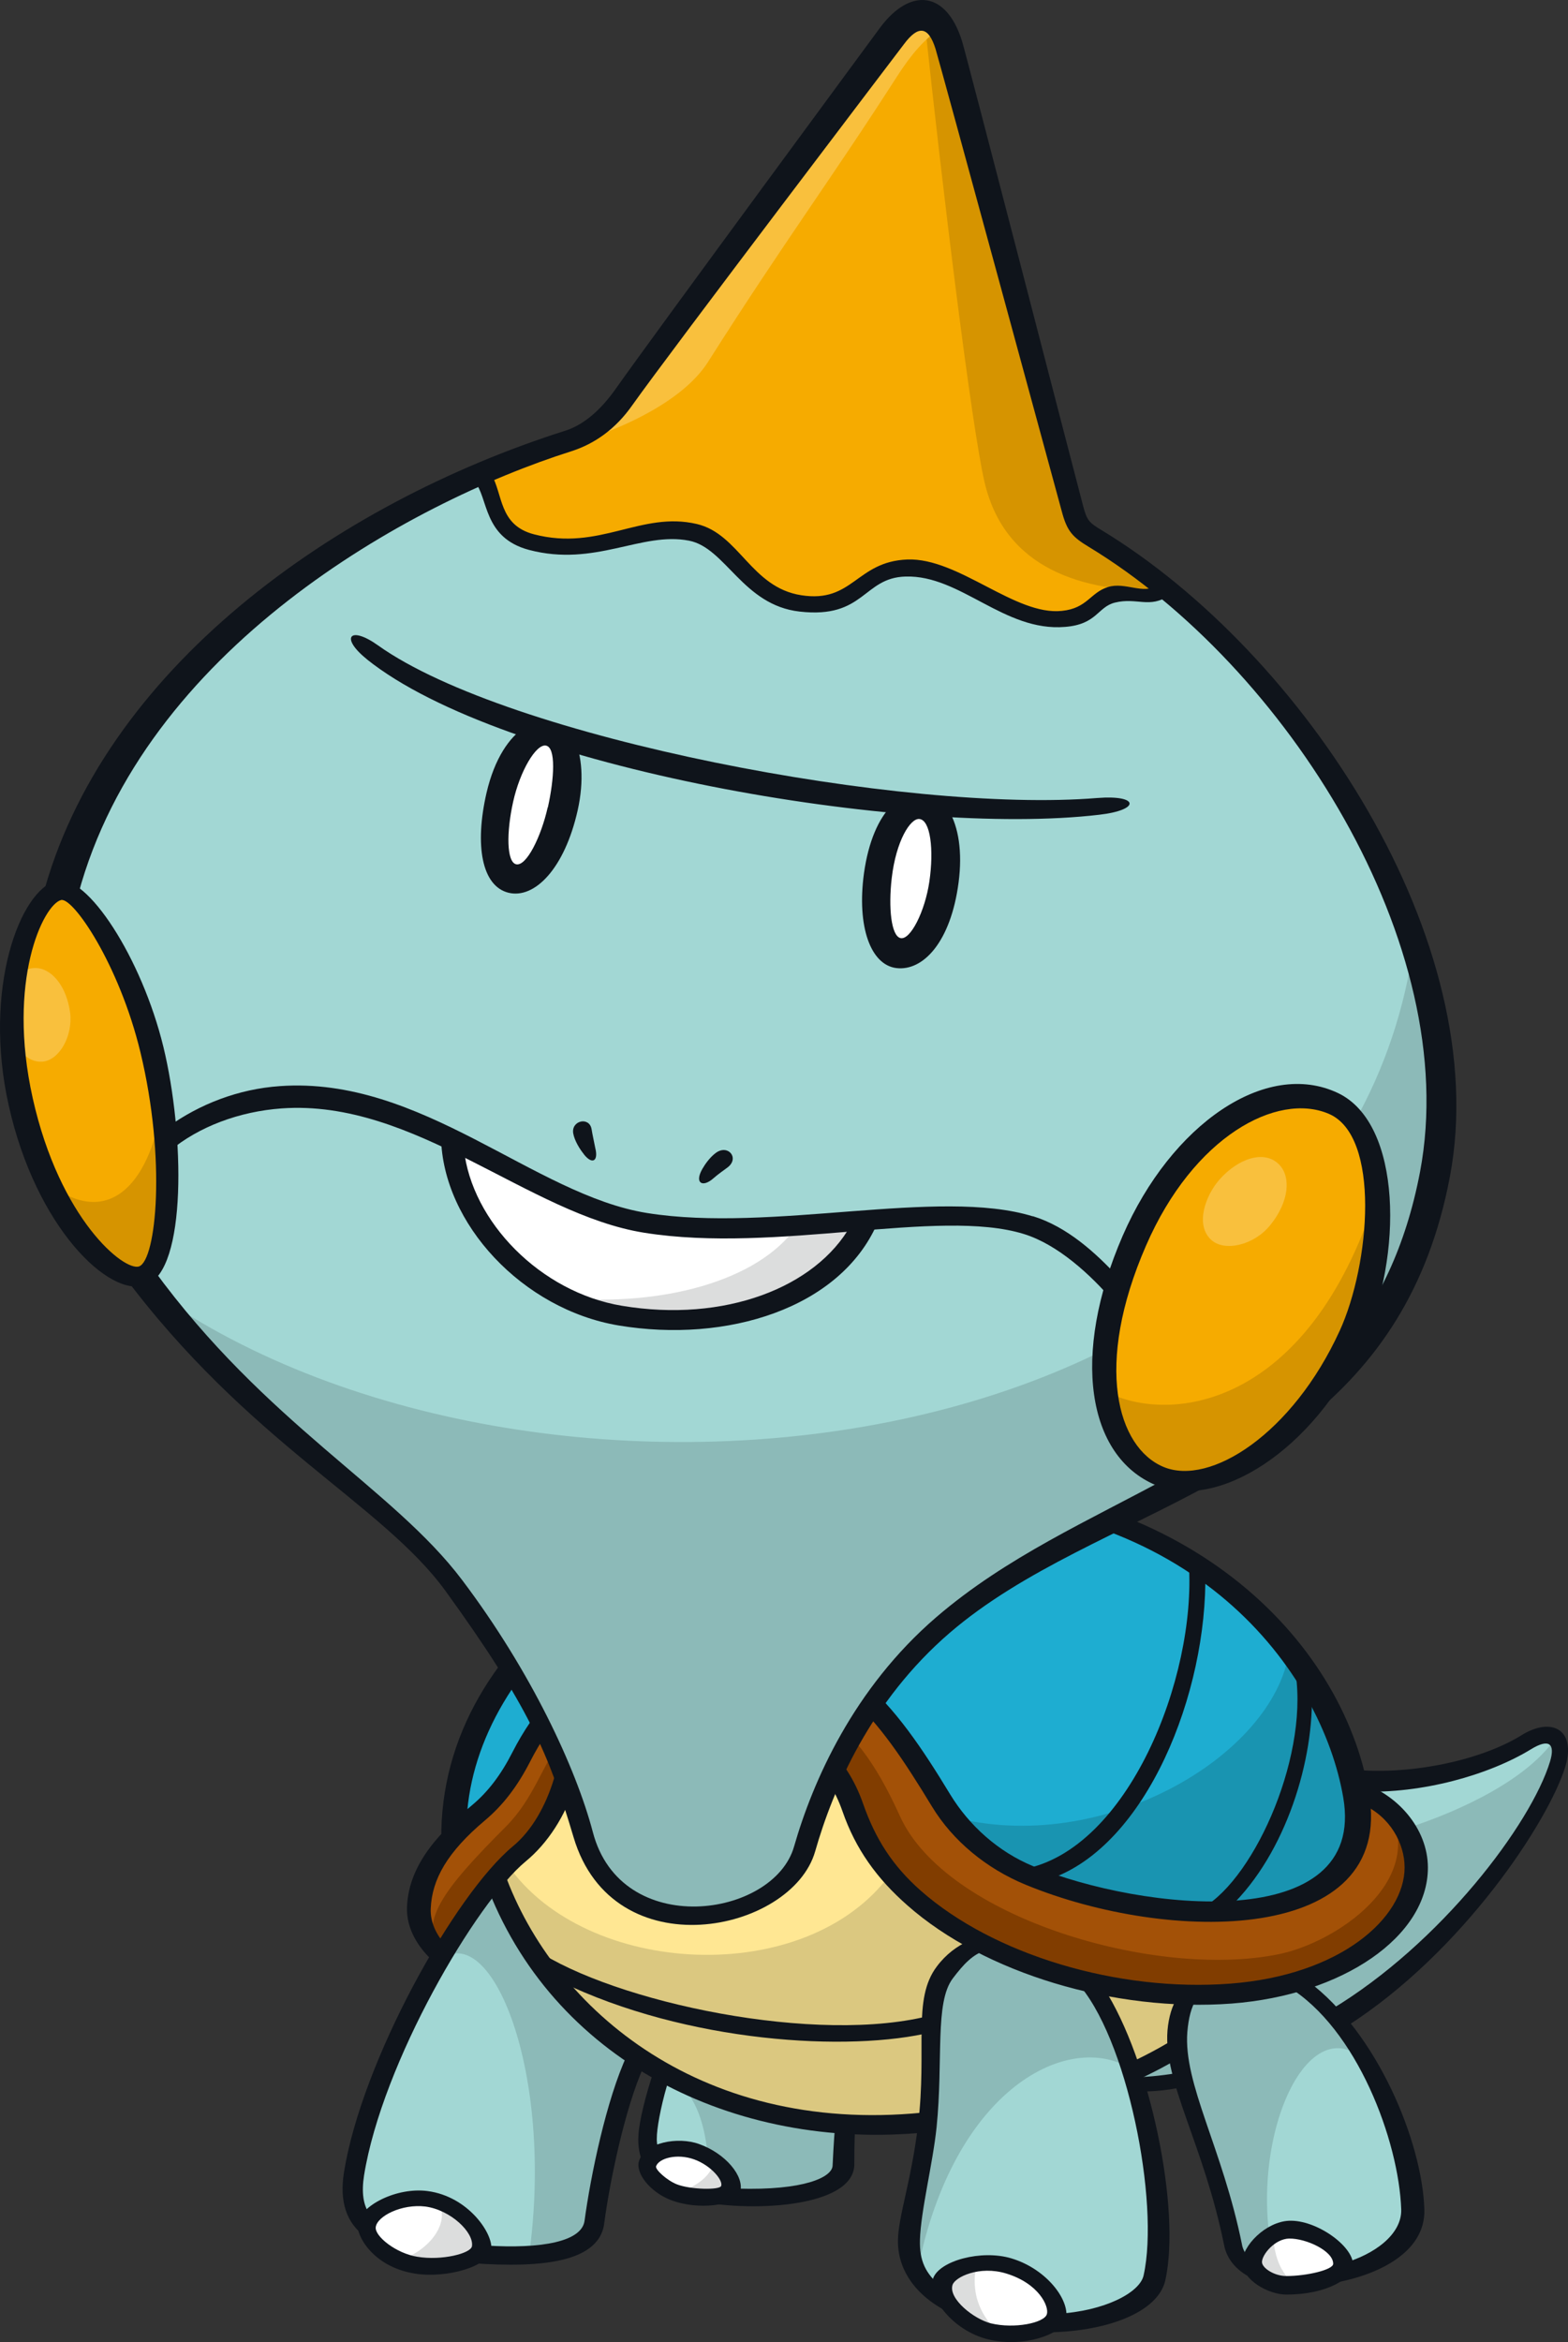 <?xml version="1.0" encoding="UTF-8"?>
<!-- Created with Inkscape (http://www.inkscape.org/) -->
<svg version="1.1" viewBox="0 0 224.63 335.43" xmlns="http://www.w3.org/2000/svg">
 <rect x="0" y="0" width="224.63" height="335.43" fill="#333333" stroke="none"/>
 <path d="m194.35 256.93c-0.176-0.746-0.353-1.387-0.353-1.863 7.939 0.87 20.313-2.074 24.686-5.617 3.255-2.632 5.864-0.235 4.5 3.231-8.477 21.266-34.925 45.537-60.543 45.765 0 0-0.47-1.575-0.353-1.575 6.84-3.132 11.648-6.467 16.084-11.545 17.204-1.951 24.002-11.358 24.417-17.017 0.47-6.301-3.69-10.094-8.415-11.379" fill="#A2D7D4"/>
 <path d="m201.32 261.91c1.058 1.722 1.639 3.854 1.451 6.405-0.411 5.658-7.213 15.068-24.416 17.017-4.436 5.076-9.244 8.415-16.084 11.545-0.118 0 0.353 1.575 0.353 1.575 25.598-0.235 52.046-24.499 60.523-45.765 0.47-1.14 0.353-2.838-0.353-3.713-3.837 5.681-13.099 10.26-21.473 12.933" fill="#8CBAB8"/>
 <path d="m130.95 271.84c-3.813-3.355-6.798-7.317-8.768-12.954-3.713-10.654-13.783-13.929-21.514-13.929-10.032 0-18.385 5.558-19.773 10.198-1.387 4.641-3.813 8.146-6.488 10.342-0.934 0.787-1.951 1.804-3.026 3.049l11.358 18.903c11.234 11.379 28.666 19.027 51.154 16.374 15.711-1.863 31.319-5.329 46.055-18.716-1.163 0.176-2.362 0.353-3.607 0.411-15.628 1.204-34.137-3.754-45.392-13.68" fill="#ffe793"/>
 <path d="m127.56 268.39c-12.043 16.478-43.672 14.758-54.782-1.246-0.623 0.599-1.222 1.263-1.968 2.033 3.772 10.198 11.918 18.281 11.918 18.281 11.234 11.379 28.665 19.027 51.154 16.374 15.711-1.863 31.318-5.347 46.076-18.716-21.017 1.639-38.428-2.656-52.397-16.727" fill="#dbc880"/>
 <path d="m94.878 296.73c-1.163 3.402-1.804 7.296-1.927 9.099-0.411 6.509 4.894 8.56 12.498 8.83 5.723 0.235 15.214-0.059 15.4-4.624 0.041-1.287 0.059-3.607 0.294-5.805-10.094-0.588-18.903-3.337-26.282-7.503" fill="#A2D7D4"/>
 <path d="m96.932 297.96c3.049 2.797 4.83 7.172 4.641 16.644 6.985 0.77 19.09-0.021 19.276-4.559 0.042-1.304 0.059-3.607 0.294-5.822-7.835-0.411-17.286-2.509-24.209-6.26" fill="#8CBAB8"/>
 <path d="m82.726 287.45-9.452-15.731-2.362-2.632c-7.69 9.141-17.95 28.479-20.167 42.263-1.639 10.364 9.203 10.902 13.327 11.255 4.142 0.353 20.168 2.344 21.08-4.354 0.811-6.114 3.132-17.535 6.176-23.732-3.173-2.115-6.052-4.495-8.601-7.068" fill="#A2D7D4"/>
 <path d="m194.28 257.17c-3.231-18.84-22.551-44.252-63.176-43.713-42.034 0.529-67.217 27.567-66.077 49.496 0.993-1.075 2.156-2.174 3.502-3.314 2.297-1.927 4.312-4.412 6.156-8.042 5.576-10.882 15.027-17.349 29.391-16.727 15.98 0.705 22.738 10.032 30.572 22.924 3.108 5.117 7.98 8.809 12.83 10.819 14.985 6.177 50.615 10.654 46.801-11.442" fill="#1eadd1"/>
 <path d="m185.9 284.02c-0.059-0.059-0.176-0.117-0.235-0.117-2.838 0.811-5.949 1.41-9.306 1.657-2.033 0.117-4.107 0.235-6.197 0.117-0.059 0.118-0.176 0.235-0.235 0.353-0.64 1.328-1.099 2.926-1.263 4.871-0.529 6.674 5.599 18.467 8.042 30.448 1.78 8.809 25.971 5.117 25.639-4.912-0.294-9.534-6.467-25.618-16.457-32.417" fill="#8CBAB8"/>
 <path d="m183.34 326.86c11.648-0.353 19.194-5.182 19.027-10.425-0.235-6.364-2.074-13.887-6.881-21.37-8.934-8.166-17.929 14.343-12.146 31.795" fill="#A2D7D4"/>
 <path d="m194.92 256.8-0.623 0.588c3.566 21.887-31.878 17.41-46.822 11.234-4.83-1.992-9.7-5.681-12.83-10.798-7.814-12.892-14.592-22.219-30.572-22.924-14.363-0.623-23.815 5.846-29.391 16.727-1.845 3.625-3.854 6.114-6.156 8.042-5.864 4.953-8.312 9.183-8.498 13.597-0.117 2.714 1.345 5.076 3.296 6.84v0.021-0.021c0.294-0.705 2.28-3.666 2.28-3.666 3.149-4.894 6.301-8.829 8.788-10.902 2.673-2.197 5.1-5.699 6.508-10.343 1.387-4.641 9.721-10.197 19.773-10.197 7.731 0 17.804 3.273 21.494 13.928 1.968 5.64 4.953 9.597 8.767 12.955 11.255 9.928 29.784 14.882 45.413 13.68 15.98-1.222 26.592-9.576 26.592-18.011 0-4.495-3.214-8.975-8.021-10.716" fill="#A35107"/>
 <g fill="#fff">
  <path d="m53.105 317.71c1.263-1.575 4.518-3.255 7.938-2.797 4.019 0.529 6.944 3.419 7.752 5.329 0.294 0.787 0.353 1.763-0.294 2.262-1.868 1.451-5.247 2.55-8.954 1.968-3.525-0.588-6.301-2.967-6.922-4.994-0.235-0.746-0.042-1.116 0.47-1.763"/>
  <path d="m92.789 310.84c0.529 1.034 1.868 2.385 3.713 3.132 2.303 0.893 6.093 0.87 7.337 0.411 0.811-0.294 0.993-1.034 0.828-1.763-0.353-1.698-2.156-3.461-4.83-4.436-2.697-0.975-5.347-0.353-6.425 0.64-0.723 0.687-0.87 1.516-0.623 2.009"/>
  <path d="m179.55 323.15c0.664-1.639 2.656-3.731 5.1-3.79 2.591-0.059 5.822 1.575 7.192 3.361 0.623 0.828 0.811 1.886 0.118 2.526-1.41 1.387-5.288 2.092-7.69 2.092-1.763 0-3.919-1.287-4.542-2.221-0.411-0.64-0.47-1.263-0.176-1.968"/>
 </g>
 <path d="m182.39 320.3c-0.952 0.746-2.485 1.992-2.838 2.861-0.294 0.682-0.235 1.328 0.176 1.968 0.64 0.934 2.779 2.197 4.542 2.197 0.353 0 1.287 0.041 1.68 0.021-2.879-1.616-3.402-4.994-3.566-7.048" fill="#dcdddd"/>
 <path d="m96.916 314.1c2.303 0.746 5.74 0.705 6.922 0.294 0.811-0.294 0.993-1.034 0.828-1.763-0.235-1.14-1.075-2.362-2.444-3.231-0.021 1.968-2.321 3.772-5.305 4.706" fill="#dcdddd"/>
 <path d="m202.94 267.52c0-2.009-1.222-6.632-3.878-8.353 5.305 10.343-7.711 19.048-15.856 20.706-17.597 3.625-47.693-5.2-54.283-19.773-6.902-15.255-13.97-18.862-30.199-18.612-20.955 0.294-18.302 12.125-26.219 20.084-9.016 9.037-12.83 13.866-9.182 18.488v0.021c0.353-0.705 2.28-3.666 2.28-3.666 3.173-4.894 6.301-8.83 8.809-10.903 2.656-2.197 5.1-5.723 6.487-10.342 1.387-4.641 9.721-10.198 19.773-10.198 7.731 0 17.805 3.273 21.515 13.929 1.968 5.64 4.953 9.576 8.767 12.954 11.255 9.929 29.764 14.862 45.392 13.68 16.001-1.222 26.592-9.576 26.592-18.012" fill="#813D00"/>
 <path d="m184.69 236.47c-2.221 15.068-26.841 29.453-48.335 23.732 3.049 3.878 7.089 6.737 11.13 8.395 14.986 6.177 50.615 10.674 46.801-11.441-0.975-5.617-3.837-14.281-9.597-20.686" fill="#1994b1"/>
 <path d="m62.692 315.29c2.009 2.879-1.181 7.151-5.576 8.436 3.878 1.763 9.079 0.588 11.42-1.246 0.623-0.47 0.588-1.469 0.235-2.239-0.705-1.698-2.779-4.042-6.093-4.953" fill="#dcdddd"/>
 <path d="m82.726 287.45-9.452-15.731-2.362-2.632c-2.509 2.985-5.305 7.089-8 11.711 7.441-6.177 16.54 15.98 12.871 42.283 4.641-0.294 8.913-1.475 9.369-4.83 0.811-6.114 3.132-17.535 6.177-23.732-3.173-2.115-6.053-4.495-8.602-7.068" fill="#8CBAB8"/>
 <g fill="#0f141b">
  <path d="m86.555 318.45c0.787-5.928 2.944-16.457 5.681-22.53l-2.403-1.598c-2.961 6.363-5.223 17.286-6.094 23.753-0.411 2.92-5.99 4.042-14.177 3.525l-3.772 2.385c10.053 0.87 19.96 0.588 20.768-5.535"/>
  <path d="m133.72 302.4c-32.852 3.895-54.367-14.55-61.435-34.137l-2.297 2.444c9.907 25.038 36.313 37.805 64.067 34.531 10.591-1.263 23.048-3.584 34.448-10.239l-0.118-3.067c-11.898 7.317-23.712 9.182-34.635 10.467"/>
  <path d="m76.668 279.17 3.566 4.6c18.136 8.809 41.475 10.177 53.33 7.254l0.118-2.468c-16.436 4.459-45.786-1.804-57.02-9.389"/>
  <path d="m162.82 297.47 0.723 2.05c1.492 0.059 3.919-0.176 5.764-0.599l-0.588-2.05c-1.14 0.235-4.142 0.623-5.928 0.599"/>
  <path d="m217.95 248.53c-5.781 3.566-15.587 5.64-23.67 4.953l0.682 3.09c8.726 0.353 18.343-2.362 24.375-6.052 2.567-1.575 3.502-0.811 2.714 1.78-2.714 8.892-15.587 26.033-31.401 35.526l2.239 2.403c16.747-10.674 28.997-29.494 31.36-37.226 1.575-5.223-1.886-7.213-6.301-4.477"/>
  <path d="m53.829 318.96c-0.176 1.304 2.92 3.772 5.949 4.248 3.484 0.588 7.69-0.47 7.835-1.51 0.294-1.951-3.008-5.182-6.674-5.681-3.378-0.411-6.902 1.369-7.11 2.943m5.576 6.654c-6.052-0.975-8.415-5.552-8.166-7.13 0.411-2.632 5.617-5.264 10.011-4.683 5.886 0.77 9.452 6.177 9.12 8.374-0.353 2.426-6.342 4.166-10.965 3.443"/>
  <path d="m94.113 305.7c0.118-1.722 0.787-5.035 1.763-8.063l-2.174-1.157c-1.163 3.396-2.115 7.234-2.239 9.265-0.118 1.639 0.176 3.108 0.787 4.395l2.156-2.197c-0.294-0.623-0.353-1.246-0.294-2.239"/>
  <path d="m119.63 304.66c-0.176 1.598-0.353 5.493-0.353 5.493-0.059 1.68-4.107 3.584-13.617 3.296l-6.426 1.639c7.773 1.821 22.903 1.181 23.152-4.976 0 0 0-3.707 0.117-5.241z"/>
  <path d="m93.991 310.24c-0.176 0.47 1.557 2.033 2.961 2.591 1.927 0.764 6.156 0.852 6.363 0.235 0.294-0.787-1.41-2.902-3.854-3.796-2.485-0.893-5.059-0.176-5.47 0.975m2.074 4.83c-3.002-1.181-5.076-3.895-4.518-5.599 0.852-2.632 5.552-3.525 8.623-2.403 3.731 1.328 6.529 4.6 5.864 6.881-0.588 1.968-6.114 2.632-9.97 1.116"/>
  <path d="m170.31 223.89c1.099 16.457-8.747 40.998-23.649 43.796l3.772 1.41c13.804-4.765 22.571-26.613 22.24-43.982z"/>
  <path d="m187.91 242-2.485-3.419c2.444 12.146-5.535 30.303-13.1 34.635l3.919-0.117c7.98-7.669 12.105-21.204 11.67-31.091"/>
  <path d="m204.05 316.42c-0.294-9.576-6.695-25.266-16.706-32.707l-2.879 0.787c9.97 5.99 15.939 22.198 16.271 31.919 0.118 3.543-3.796 6.488-8.477 7.773l-2.344 2.944c7.068-0.975 14.343-4.395 14.136-10.716"/>
  <path d="m177.93 321.48c-2.797-13.845-8.415-23.007-7.834-30.468 0.176-1.968 0.529-3.502 1.345-4.806l-2.779-0.059c-0.723 1.016-1.246 2.738-1.41 4.665-0.588 7.379 5.182 16.271 8.104 30.696 0.47 2.468 2.362 4.271 5.182 5.264l-1.345-3.255c-0.664-0.529-1.099-1.204-1.263-2.009"/>
  <path d="m179.55 323.15h0.021zm5.159-2.55c-2.115 0.042-3.937 2.344-3.919 3.378 0.021 0.852 1.763 1.992 3.484 1.992 2.944 0 6.694-0.893 6.715-1.739 0.041-1.863-3.919-3.666-6.281-3.625m-0.411 8.022c-2.526 0-6.28-2.033-6.321-4.583-0.042-2.426 3.402-5.846 6.674-5.99 3.919-0.176 9.244 3.649 9.182 6.322-0.021 1.904-3.69 4.248-9.534 4.248"/>
  <path d="m196.12 256.83c-3.796-22.074-26.468-45.247-65.041-44.811-35.878 0.47-68.192 21.805-67.86 51.465l3.649-3.132c1.287-22.364 26.282-44.998 64.253-45.475 40.273-0.623 58.263 24.831 61.31 42.552 3.419 19.795-28.893 16.25-44.418 9.845-5.035-2.074-9.182-5.846-11.876-10.26-8.104-13.369-15.4-22.841-32.002-23.567-14.094-0.623-24.458 5.264-30.717 17.494-1.657 3.255-3.502 5.681-5.805 7.606-4.189 3.525-9.057 8.167-9.307 14.571-0.117 3.19 1.698 5.948 3.919 7.918l1.616-2.485c-1.304-1.41-2.221-3.214-2.133-5.223 0.176-4.189 2.385-8.084 7.752-12.602 2.591-2.174 4.665-4.871 6.508-8.477 5.699-11.151 15.089-16.54 28.044-15.96 15.214 0.664 21.598 9.431 29.494 22.427 3.002 4.953 7.835 8.912 13.431 11.213 20.624 8.498 52.916 8.601 49.185-13.1"/>
 </g>
 <path d="m140.57 278.32c-1.827 0.664-3.543 1.951-5.223 4.166-3.026 4.001-1.099 10.488-2.485 22.012-0.934 7.814-2.567 13.514-2.609 16.312-0.059 5.035 4.06 9.866 12.706 11.379 10.633 1.886 21.349-1.116 22.426-5.99 2.362-10.591-2.403-33.391-9.452-42.345-5.388-1.246-10.633-3.09-15.358-5.535" fill="#A2D7D4"/>
 <path d="m135.57 326c1.698-1.598 5.329-2.609 8.747-1.575 3.731 1.122 6.052 3.772 6.799 5.805 0.47 1.451 0.294 2.05-0.588 2.55-1.698 1.016-5.805 1.927-8.85 1.204-2.861-0.705-6.342-3.878-6.674-5.699-0.176-0.911-0.176-1.616 0.529-2.28" fill="#fff"/>
 <path d="m161.96 296.27c-1.657-5.018-3.713-9.472-6.032-12.415-5.388-1.246-10.633-3.09-15.359-5.535-1.821 0.664-3.543 1.951-5.223 4.166-3.026 4.001-1.099 10.487-2.485 22.033-0.934 7.793-2.573 13.493-2.609 16.291-0.021 1.557 0.353 3.09 1.163 4.518 5.247-26.531 21.867-34.469 30.552-29.059" fill="#8CBAB8"/>
 <path d="m143.07 334.18c-3.666-3.666-3.731-6.944-3.19-9.99-3.419 0.176-5.2 2.074-4.847 4.107 0.353 1.804 3.731 5.264 8.042 5.886" fill="#dcdddd"/>
 <g fill="#0f141b">
  <path d="m131.79 320.82c0.118-4.207 1.845-10.943 2.385-16.167 0.975-9.659-0.294-17.846 2.321-21.308 1.557-2.05 2.879-3.484 4.788-4.042l-2.573-1.304c-1.598 0.723-3.19 1.886-4.495 3.625-3.566 4.706-1.369 11.648-2.697 22.717-0.975 8.063-2.838 13.079-2.879 16.519-0.059 3.854 2.133 7.918 7.835 10.591l-1.534-3.878c-2.385-1.909-3.231-3.837-3.149-6.757"/>
  <path d="m158.11 284.69-3.937-0.893c7.317 7.773 11.98 31.692 9.659 42.076-0.529 2.468-5.552 5.117-12.395 5.511 0 0-1.886 2.632-1.904 2.656 8.829 0 16.375-2.82 17.41-7.462 2.256-10.136-2.156-31.567-8.829-41.889"/>
  <path d="m141.97 332.75c3.355 0.811 7.606-0.059 8-1.304 0.353-1.099-1.116-4.412-5.846-5.846-3.837-1.163-7.338 0.529-7.669 1.657-0.599 1.968 3.067 4.888 5.511 5.493m-0.353 2.303c-5.247-1.263-8.809-6.238-7.938-8.747 0.893-2.526 6.922-4.166 11.234-2.861 5.2 1.575 8.56 6.238 7.752 8.892-0.588 1.886-5.907 3.96-11.047 2.714"/>
  <path d="m194.57 255.18 0.599 3.231c3.978 1.763 6.052 5.599 6.052 9.037 0 7.213-9.161 15.442-24.976 16.644-16.105 1.222-33.93-4.125-44.355-13.328-4.06-3.584-6.488-7.441-8.228-12.395-4.788-13.804-18.841-14.841-22.987-14.841-10.487 0-19.69 5.822-21.286 11.13-1.204 4.001-3.214 7.524-5.886 9.742-8.394 6.944-21.701 30.863-24.229 46.739-0.664 4.166 0.353 7.213 3.008 9.161l0.682-3.173c-0.952-1.328-1.181-3.173-0.811-5.558 2.591-16.146 16.063-39.112 23.152-44.978 3.132-2.567 5.74-6.549 7.109-11.089 1.14-3.837 8.56-9.12 18.261-9.12 3.666 0 15.835 1.016 20.022 13.037 1.868 5.388 4.912 9.617 9.307 13.473 10.965 9.68 29.639 15.317 46.449 14.053 15.919-1.222 28.106-9.596 28.106-19.463 0-5.599-4.395-10.653-9.99-12.312"/>
 </g>
 <path d="m81.381 63.19c2.779-0.87 5.411-2.697 7.772-6.052 5.949-8.415 33.454-45.019 38.573-51.859 3.173-4.23 6.342-4.559 8.104 1.075 0.975 3.149 14.157 53.081 17.721 66.45 0.64 2.468 1.222 3.026 3.231 4.248 27.38 16.603 55.175 56.874 48.708 91.157-8.021 42.532-47.133 44.522-70.388 64.523-10.405 8.954-16.561 20.851-19.795 32.106-3.173 11.089-27.214 14.903-31.774-2.092-4.189-15.607-14.136-29.308-18.53-35.671-7.42-10.778-54.553-39.796-58.242-75.052-5.552-53.061 51.03-81.353 74.617-88.836" fill="#A2D7D4"/>
 <path d="m22.173 185.14c15.587 19.65 37.909 34.801 42.842 41.952 4.371 6.342 14.343 20.043 18.53 35.65 4.559 17.017 28.603 13.203 31.774 2.115 3.231-11.275 9.369-23.173 19.773-32.127 23.256-20.001 62.367-21.991 70.41-64.523 2.033-10.736 0.682-22.053-2.944-33.059-10.675 76.068-124.92 88.939-180.39 49.993" fill="#8CBAB8"/>
 <path d="m76.046 77.662c9.555 2.509 16.125-2.985 23.276-1.345 5.681 1.304 7.441 8.934 15.338 10.136 8.312 1.246 8.125-4.83 15.172-5.018 7.048-0.235 15.276 7.938 22.592 7.234 4.042-0.411 4.001-2.697 6.84-3.484 2.485-0.682 5.781 1.058 7.71-0.87-3.361-2.756-6.778-5.182-10.197-7.255-2.009-1.222-2.567-1.78-3.231-4.248-3.566-13.369-16.727-63.3-17.722-66.45-1.763-5.64-4.912-5.329-8.104-1.075-5.117 6.84-32.624 43.423-38.552 51.859-2.362 3.355-5.018 5.164-7.794 6.053-3.543 1.116-7.835 2.738-12.54 4.806 2.239 2.591 1.116 8.063 7.213 9.659" fill="#F6AB00"/>
 <path d="m92.497 175.15c-8.747-1.387-17.991-7.213-27.753-11.876 0.411 11.545 11.172 23.131 24.127 25.142 16.644 2.591 30.613-3.502 35.215-13.514-10.488 0.746-22.054 1.763-31.588 0.235" fill="#fff"/>
 <path d="m191.21 158.08c5.99 3.067 8.912 19.172 2.344 33.557-6.757 14.758-19.483 23.09-27.443 19.753-10.591-4.454-9.057-21.038-3.566-33.682 5.576-12.829 17.95-25.1 28.665-19.628" fill="#F6AB00"/>
 <path d="m183.25 166.79c1.698 1.722 1.475 5.305-1.304 8.706-2.321 2.861-6.57 3.837-8.456 2.05-2.344-2.197-0.729-6.405 1.204-8.602 2.632-2.985 6.405-4.354 8.56-2.156" fill="#F9C03D"/>
 <path d="m8.41 127.52c2.797-0.682 10.136 9.659 13.265 22.634 3.484 14.363 2.797 31.007-1.246 32.541-3.878 1.475-13.742-8.187-17.473-24.872-3.731-16.768 1.557-29.37 5.452-30.303" fill="#F6AB00"/>
 <path d="m78.728 105.1c2.509 0.529 3.649 4.395 2.115 10.737-1.68 6.902-5.329 10.674-7.337 10.115-3.026-0.828-3.314-6.467-1.968-12.001 1.492-6.135 4.683-9.7 7.193-8.851" fill="#fff"/>
 <path d="m132.29 115.78c2.55 0.294 4.001 4.083 3.002 10.509-1.034 6.55-3.543 10.405-6.26 10.032-3.402-0.47-3.96-6.136-3.173-11.13 0.975-6.239 3.854-10.053 6.425-9.411" fill="#fff"/>
 <path d="m80.973 185.91c2.485 1.204 5.141 2.092 7.897 2.509 16.644 2.591 30.613-3.502 35.215-13.514-3.231 0.235-6.57 0.47-9.908 0.682-5.64 8.063-19.649 11.483-33.204 10.322" fill="#dcdddd"/>
 <path d="m193.55 191.65c3.173-6.944 4.125-14.26 3.584-20.353-9.679 30.282-29.474 32.769-38.697 28.002 0.588 5.535 2.861 10.073 7.669 12.084 7.959 3.361 20.685-4.976 27.442-19.732" fill="#D69400"/>
 <path d="m20.421 182.7c3.296-1.246 4.371-12.457 2.779-24.333-1.909 11.876-8.084 17.473-16.229 11.13 4.518 9.327 10.612 14.281 13.452 13.203" fill="#D69400"/>
 <path d="m4.988 138.64c2.239-0.059 4.518 2.385 5.059 6.405 0.411 3.355-1.575 6.84-4.001 7.006-2.943 0.176-4.765-3.584-5.018-6.26-0.353-3.666 1.122-7.089 3.96-7.151" fill="#F9C03D"/>
 <path d="m153.55 72.812c-3.566-13.369-16.747-63.3-17.721-66.45-0.87-2.779-2.074-4.107-3.461-4.23 2.673 25.349 6.819 58.927 8.664 66.865 2.902 12.561 14.135 15.752 25.473 15.649 0.176-0.117 0.353-0.176 0.47-0.353-3.355-2.756-6.778-5.182-10.197-7.255-2.009-1.222-2.567-1.78-3.231-4.248" fill="#D69400"/>
 <path d="m101.44 51.82c11.172-17.597 17.328-25.701 27.069-40.873 1.992-3.09 3.878-5.347 6.301-6.944-1.821-3.049-4.436-2.239-7.089 1.287-5.117 6.819-32.624 43.423-38.552 51.859-2.362 3.361-5.018 5.159-7.793 6.052-1.575 0.47-3.337 1.122-5.2 1.804 10.218-2.05 21.245-6.84 25.266-13.183" fill="#F9C03D"/>
 <g fill="#0f141b">
  <path d="m134.13 231.61c-11.876 10.218-17.701 23.525-20.375 32.853-2.92 10.218-24.81 13.369-28.831-2.092-2.403-9.12-8.83-22.986-18.738-36.106-9.886-13.1-28.064-22.323-44.21-44.459l-4.395 0.705c17.97 24.147 37.163 32.831 46.262 45.371 11.856 16.375 14.799 23.359 18.323 35.236 5.658 19.068 31.277 13.68 34.613 2.033 2.55-8.934 7.939-21.535 19.276-31.298 10.529-9.057 24.706-14.322 37.557-21.411l-6.094-0.934c-11.524 6.28-23.338 11.462-33.391 20.105"/>
  <path d="m157.77 75.904c-1.764-1.075-2.051-1.369-2.592-3.396-1.017-3.813-16.652-64.336-17.358-66.616-2.24-7.192-7.382-7.731-11.696-1.992 0 0-32.578 44.211-37.97 51.859-2.01 2.838-4.438 5.059-7.175 5.928-32.827 10.405-66.442 34.137-74.965 67.051l5.185-0.623c9.415-35.008 47.156-56.045 70.651-63.487 3.362-1.075 6.367-3.214 8.73-6.591 5.39-7.607 38.924-51.714 38.924-51.714 2.01-2.697 3.486-2.632 4.52 0.682 0.682 2.221 17.045 62.408 18.083 66.223 0.747 2.838 1.534 3.69 3.88 5.1 28.161 17.079 53.584 56.999 47.446 89.499-2.051 10.778-6.076 18.841-11.322 25.287l-4.708 10.094c9.56-7.751 17.19-18.219 20.302-34.655 6.366-33.66-20.944-75.093-49.935-92.649" stroke-width="1"/>
  <path d="m191.91 190.62c-6.736 14.717-18.55 22.282-25.245 19.463-6.591-2.779-9.97-14.509-2.485-31.691 6.798-15.649 18.779-22.012 26.158-18.883 7.482 3.149 5.948 21.556 1.575 31.111m-0.235-34.075c-10.301-4.894-23.898 4.477-30.841 20.437-7.441 17.141-5.076 31.588 4.724 35.712 8.809 3.713 22.675-4.894 29.743-20.354 5.658-12.373 5.599-31.401-3.625-35.795"/>
  <path d="m147.95 174.2c-13.452-4.148-37.371 2.385-55.237-0.47-16.25-2.591-32.272-19.628-52.625-18.177-5.969 0.411-11.524 2.609-15.98 5.805l0.176 3.502c4.207-3.525 10.032-5.681 16.063-6.114 19.09-1.369 35.36 15.172 51.942 17.805 18.944 3.026 42.179-3.584 54.367 0.176 4.871 1.492 9.617 5.864 12.809 9.617l0.811-3.355c-3.355-3.607-7.399-7.295-12.312-8.809"/>
  <path d="m121.88 175.49c-5.018 8.913-18.095 13.97-32.769 11.524-11.67-1.927-21.556-12.063-22.655-22.468l-3.273-1.657c0.235 12.353 11.69 24.644 25.453 26.945 15.483 2.567 31.712-2.444 37.039-14.613z"/>
  <path d="m52.554 94.409c-3.878-3.108-2.444-4.871 1.616-1.968 18.675 13.306 75.591 24.105 103.05 21.846 5.99-0.47 6.197 1.722 0.235 2.403-27.712 3.255-85.478-6.674-104.92-22.282"/>
  <path d="m83.651 165.31c-0.588-0.723-1.345-1.927-1.534-3.002-0.294-1.845 2.321-2.426 2.632-0.588 0.117 0.746 0.411 2.074 0.529 2.697 0.47 1.863-0.411 2.444-1.639 0.893"/>
  <path d="m100.63 167.39c0.353-0.623 1.075-1.657 1.904-2.262 1.739-1.304 3.443 0.705 1.722 2.05-0.47 0.353-1.428 1.016-2.05 1.575-1.534 1.369-2.779 0.723-1.575-1.369"/>
  <path d="m165.65 83.835c-1.739 1.369-4.477-0.529-6.902 0.235-2.567 0.787-2.967 3.049-6.612 3.419-6.715 0.723-14.799-7.628-22.157-7.358-7.338 0.294-7.772 6.28-15.193 5.117-7.192-1.116-8.892-8.768-14.944-10.198-8.022-1.886-13.949 3.919-23.339 1.475-5.1-1.328-4.412-5.781-6.156-8.664l-2.385 1.075c2.033 2.262 1.163 8.063 7.835 9.825 9.472 2.485 16.104-2.656 22.903-1.328 5.264 1.016 7.71 9.244 15.856 10.156 9.327 1.058 9.057-4.847 15.172-5.018 7.877-0.235 14.115 7.938 22.841 7.213 4.6-0.353 4.665-2.879 7.172-3.484 3.108-0.77 4.994 0.893 7.71-1.016z"/>
  <path d="m78.463 115.63c-0.934 4.166-3.049 8.519-4.542 8.146-1.345-0.353-1.387-4.542-0.411-8.934 0.975-4.412 3.273-8.291 4.683-8.063 1.492 0.235 1.204 4.765 0.294 8.85m-3.296-11.503c-2.197 1.451-4.33 4.436-5.493 9.431-1.722 7.503-0.682 13.348 3.149 14.301 3.731 0.911 8.021-3.419 9.908-11.794 0.952-4.271 0.599-7.876-0.47-10.197z"/>
  <path d="m133.14 126.25c-0.623 4.271-2.714 8.415-4.125 8.104-1.345-0.294-1.763-4.354-1.263-8.623 0.623-5.305 2.656-8.539 3.937-8.436 1.616 0.117 2.115 4.418 1.451 8.954m-5.411-10.881c-1.827 1.845-3.314 5.076-3.96 9.721-1.034 7.627 0.952 13.099 4.641 13.556 3.837 0.47 7.793-3.731 8.912-12.229 0.588-4.436-0.021-8.022-1.387-10.301z"/>
  <path d="m8.41 127.52h0.021zm0.294 1.387m0.021 0c-2.55 0.746-7.772 11.566-4.042 28.354 3.878 17.39 13.141 24.893 15.255 24.105 2.444-0.934 3.895-15.276 0.176-30.676-3.067-12.685-9.7-22.261-11.379-21.784m-7.482 29.432c-3.754-16.747 1.639-30.945 6.861-32.209 4.33-1.034 12.187 11.047 15.296 23.815 3.026 12.477 3.378 31.878-2.444 34.075-5.305 2.009-15.856-8.353-19.711-25.681"/>
 </g>
</svg>
